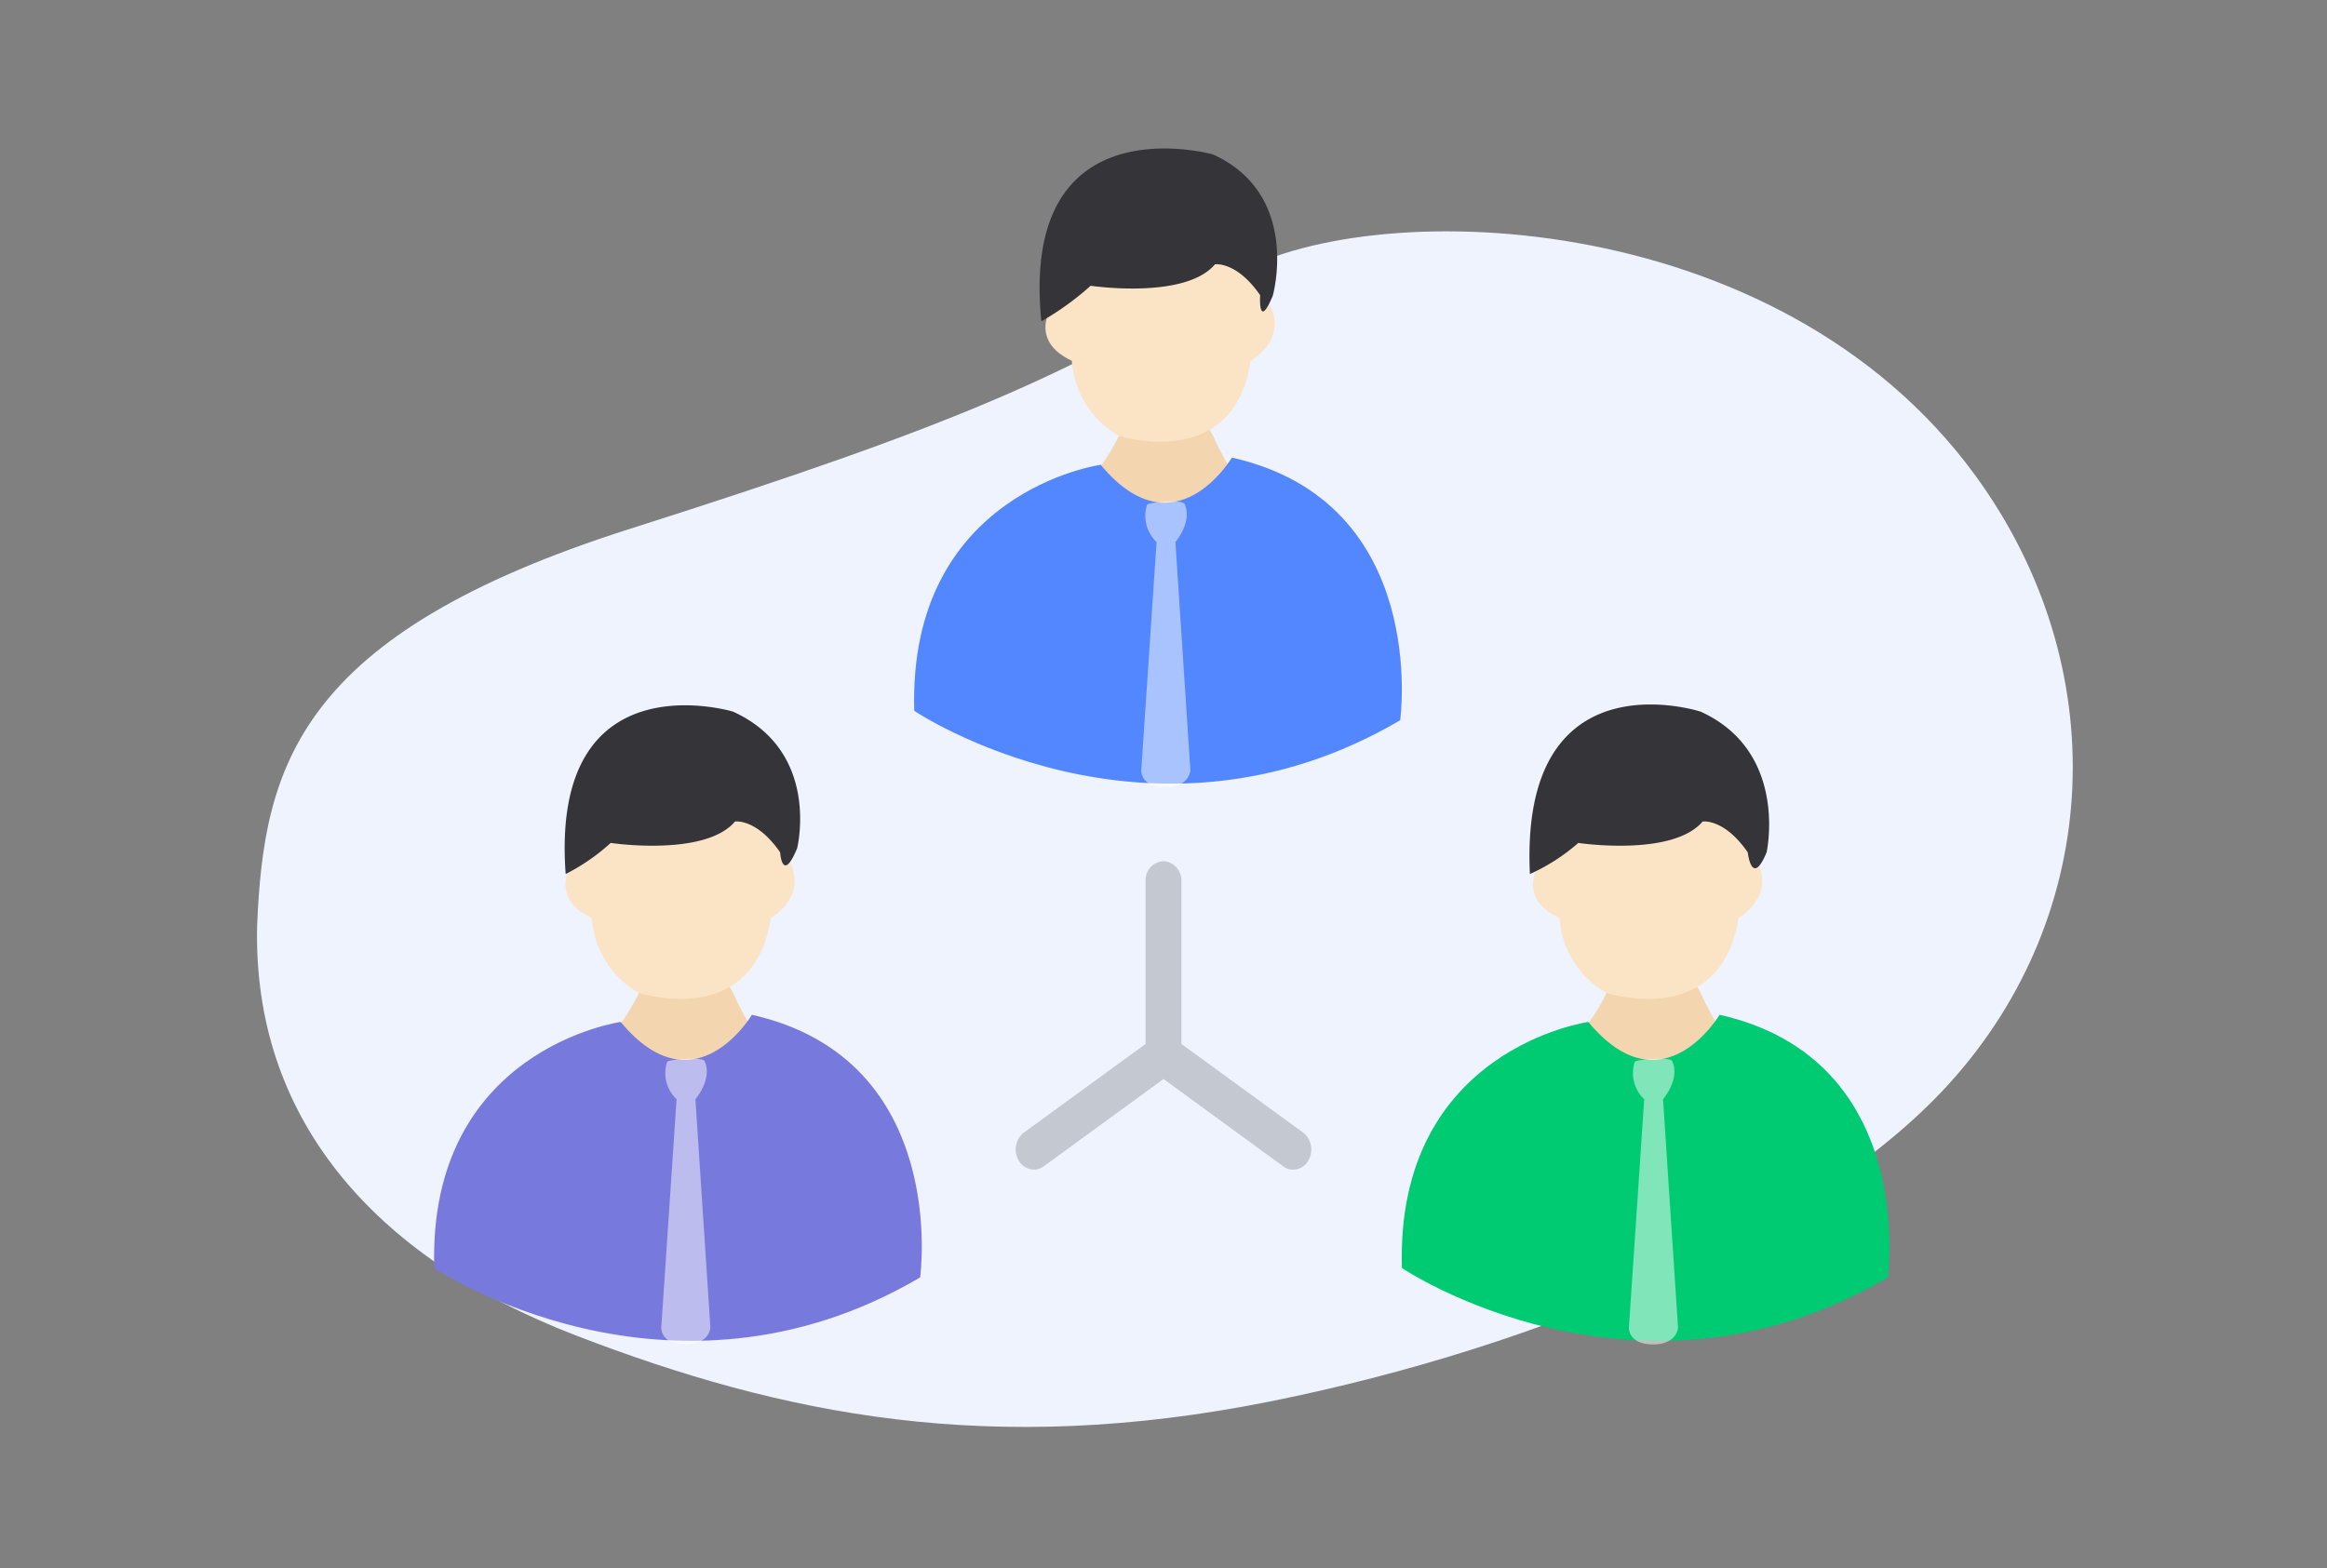 <svg id="icon" xmlns="http://www.w3.org/2000/svg" width="181" height="122" viewBox="0 0 181 122">
  <rect x="0" y="0" width="181" height="122" fill="#808080" stroke="none"/>
  <defs>
    <style>
      .cls-1 {
        fill: #eef3fe;
      }

      .cls-1, .cls-2, .cls-3, .cls-4, .cls-5, .cls-6, .cls-7, .cls-8, .cls-9 {
        fill-rule: evenodd;
      }

      .cls-2 {
        fill: #f3d5af;
      }

      .cls-3 {
        fill: #5387ff;
      }

      .cls-4 {
        fill: #fff;
        opacity: 0.5;
      }

      .cls-5 {
        fill: #fbe3c5;
      }

      .cls-6 {
        fill: #343439;
      }

      .cls-7 {
        fill: #7879dc;
      }

      .cls-8 {
        fill: #00ca72;
      }

      .cls-9 {
        fill: #212121;
        opacity: 0.2;
      }
    </style>
  </defs>
  <path class="cls-1" d="M20,72.019c0.518-12.348,3.106-22.638,28.987-30.87S82.739,29.287,95.68,21.569c10.426-6.394,42.473-5.832,57.974,15.435,10.784,14.8,10.007,34.037-2.07,47.334-10.26,11.3-31.5,20.432-52.8,24.7-21.692,4.344-37.893,1.057-53.939-5.117S19.655,86.768,20,72.019Z"/>
  <g>
    <g id="user-1">
      <path class="cls-2" d="M87.032,33.908s-1.469,3.141-2.929,3.649l6.591,5.108,6.591-.73-0.732-4.379s-0.818-.612-2.2-3.649C92.87,30.636,87.032,33.908,87.032,33.908Z"/>
      <path class="cls-3" d="M85.614,36.161s-15.007,2.087-14.5,19.145c0,0,18.219,12.241,37.795.73,0,0,2.366-16.961-13.087-20.433C95.819,35.6,91.381,43.117,85.614,36.161Z"/>
      <path class="cls-4" d="M89.229,39.251a2.787,2.787,0,0,0,.732,2.919L88.77,59.945s-0.069,1.251,1.786,1.3c1.346,0.033,1.96-.633,2.036-1.3L91.426,42.17s1.328-1.531.732-2.919C92.128,38.829,89.52,39.056,89.229,39.251Z"/>
      <path class="cls-5" d="M81.906,23.691s-2.032,2.737,1.465,4.378a7.3,7.3,0,0,0,3.662,5.838c0.32,0.091,8.93,2.757,10.252-5.838,0,0,2.874-1.608,1.465-4.378,0,0-1.063-5.165-1.465-5.108s-7.323-2.189-7.323-2.189l-8.055,3.649v3.649"/>
      <path class="cls-6" d="M81,25a22.315,22.315,0,0,0,3.835-2.768s7.325,1.1,9.669-1.666c0,0,1.672-.261,3.513,2.4,0,0-.176,2.819.984,0.038,0,0,2.218-7.857-4.645-10.985C94.355,12.015,79.273,7.77,81,25Z"/>
    </g>
    <g id="user-2">
      <path class="cls-2" d="M49.7,77.258s-1.469,3.141-2.929,3.649l6.591,5.108,6.591-.73-0.732-4.379s-0.818-.612-2.2-3.649C55.535,73.986,49.7,77.258,49.7,77.258Z"/>
      <path class="cls-7" d="M48.279,79.511S33.272,81.6,33.776,98.656c0,0,18.219,12.241,37.795.73,0,0,2.366-16.961-13.086-20.433C58.485,78.953,54.046,86.467,48.279,79.511Z"/>
      <path class="cls-4" d="M51.894,82.6a2.788,2.788,0,0,0,.732,2.919L51.435,103.3s-0.069,1.251,1.786,1.3c1.346,0.033,1.96-.632,2.036-1.3L54.091,85.52s1.328-1.531.732-2.919C54.793,82.179,52.185,82.406,51.894,82.6Z"/>
      <path class="cls-5" d="M44.571,67.041s-2.032,2.737,1.465,4.379A7.3,7.3,0,0,0,49.7,77.258c0.32,0.091,8.93,2.757,10.252-5.838,0,0,2.874-1.608,1.465-4.379,0,0-1.062-5.165-1.465-5.108s-7.323-2.189-7.323-2.189l-8.055,3.649v3.649"/>
      <path class="cls-6" d="M44,68a15.794,15.794,0,0,0,3.5-2.418s7.325,1.1,9.669-1.666c0,0,1.672-.261,3.513,2.4,0,0,.159,2.469,1.319-0.312,0,0,1.883-7.507-4.98-10.635C57.02,55.365,42.747,51.043,44,68Z"/>
    </g>
    <g id="user_-3" data-name="user -3">
      <path class="cls-2" d="M124.962,77.258s-1.47,3.141-2.929,3.649l6.59,5.108,6.591-.73-0.732-4.379s-0.818-.612-2.2-3.649C130.8,73.986,124.962,77.258,124.962,77.258Z"/>
      <path class="cls-8" d="M123.544,79.511s-15.007,2.087-14.5,19.145c0,0,18.219,12.241,37.8.73,0,0,2.366-16.961-13.087-20.433C133.749,78.953,129.311,86.467,123.544,79.511Z"/>
      <path class="cls-4" d="M127.159,82.6a2.786,2.786,0,0,0,.732,2.919L126.7,103.3s-0.069,1.251,1.787,1.3c1.346,0.033,1.96-.632,2.035-1.3L129.356,85.52s1.328-1.531.732-2.919C130.058,82.179,127.45,82.406,127.159,82.6Z"/>
      <path class="cls-5" d="M119.836,67.041S117.8,69.778,121.3,71.42a7.3,7.3,0,0,0,3.662,5.838c0.32,0.091,8.93,2.757,10.252-5.838,0,0,2.874-1.608,1.465-4.379,0,0-1.063-5.165-1.465-5.108s-7.323-2.189-7.323-2.189l-8.055,3.649v3.649"/>
      <path class="cls-6" d="M119,68a15.072,15.072,0,0,0,3.765-2.418s7.325,1.1,9.669-1.666c0,0,1.672-.261,3.512,2.4,0,0,.306,2.781,1.465,0,0,0,1.737-7.818-5.126-10.946C132.285,55.365,118.182,50.77,119,68Z"/>
    </g>
    <path class="cls-9" d="M90.5,67a1.473,1.473,0,0,0-1.392,1.56V81.22l-9.473,6.9a1.673,1.673,0,0,0-.4,2.16,1.407,1.407,0,0,0,1.177.72,1.326,1.326,0,0,0,.749-0.24L90.5,83.951l9.339,6.811a1.233,1.233,0,0,0,.75.24,1.345,1.345,0,0,0,1.177-.72,1.674,1.674,0,0,0-.4-2.16l-9.473-6.9V68.558A1.492,1.492,0,0,0,90.5,67Z"/>
  </g>
</svg>
